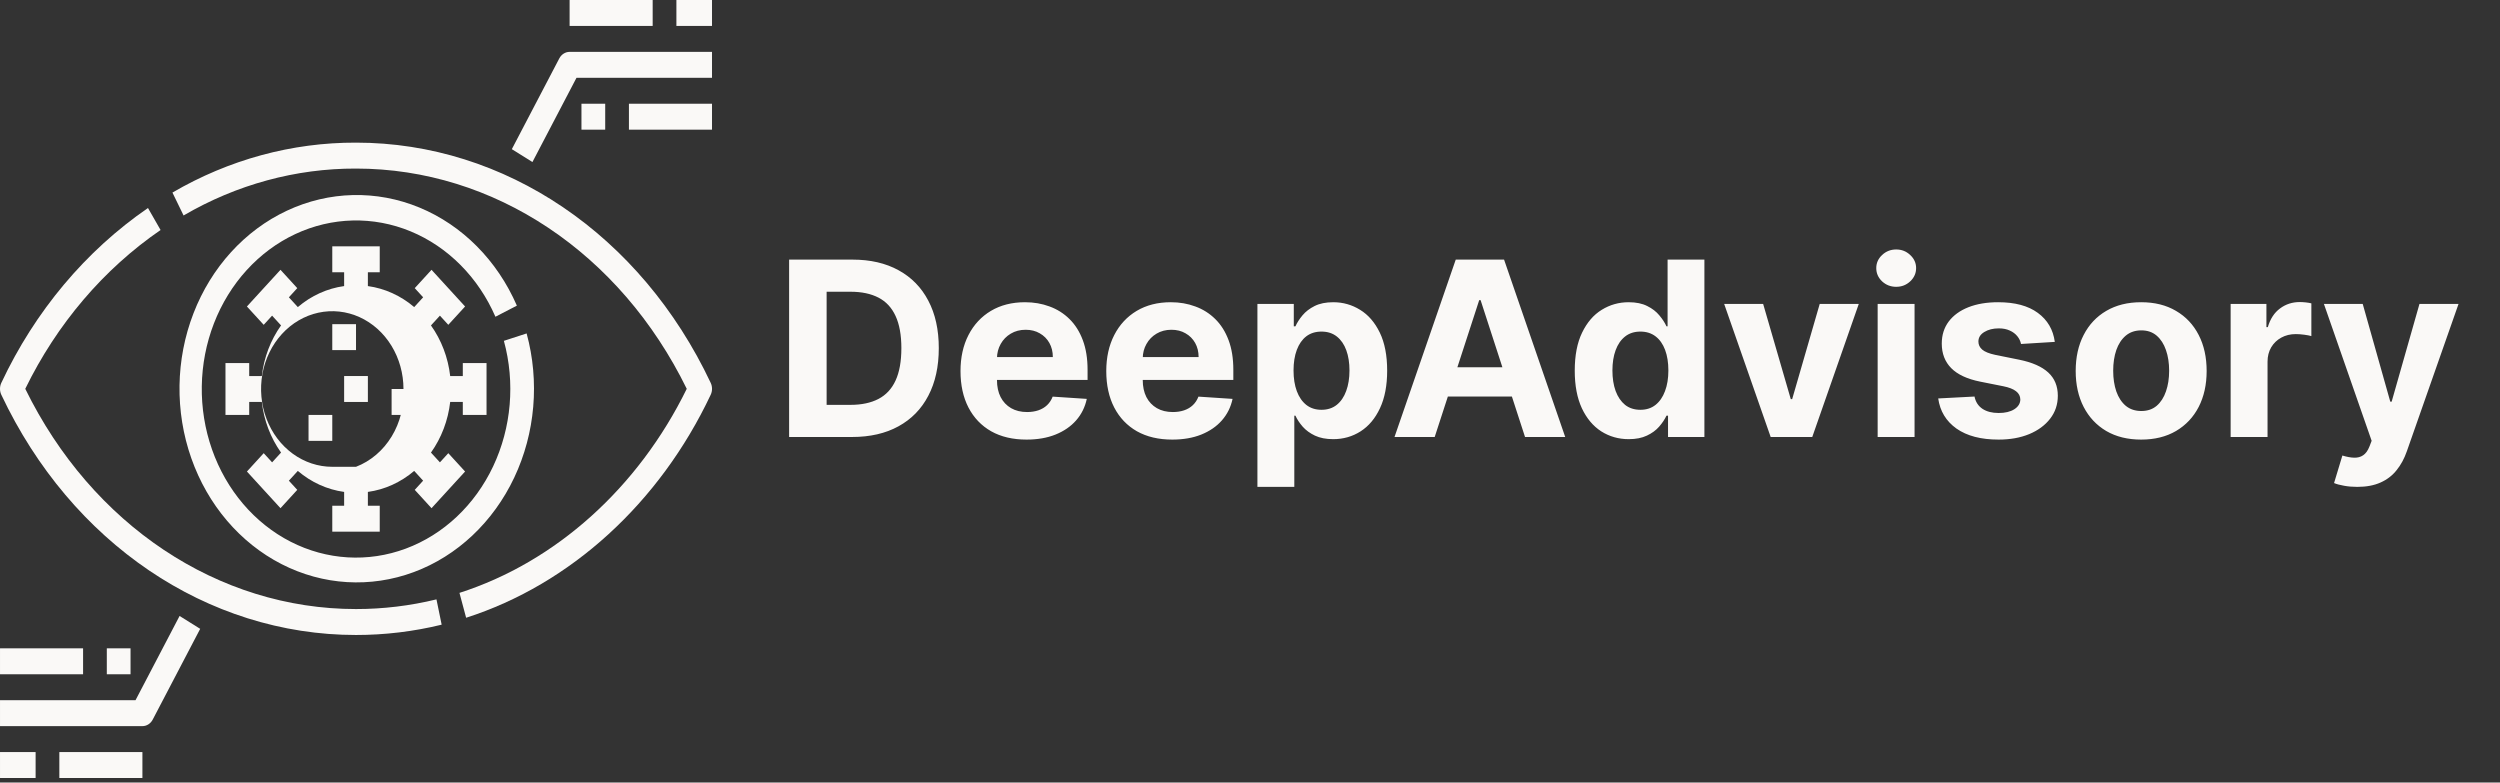 <svg width="246" height="77" viewBox="0 0 246 77" fill="none" xmlns="http://www.w3.org/2000/svg">
<rect x="0" y="0" width="246" height="77" fill="#333333" stroke="none"/>
<path d="M69.933 37.674C63.052 23.093 49.678 14.035 35.031 14.035C28.731 14.017 22.525 15.706 16.968 18.949L18.063 21.203C23.283 18.156 29.113 16.57 35.031 16.587C48.603 16.587 61.019 24.873 67.576 38.259C62.798 48.003 54.678 55.303 45.211 58.339L45.867 60.787C56.134 57.496 64.906 49.498 69.933 38.844C70.019 38.663 70.063 38.463 70.063 38.259C70.063 38.056 70.019 37.855 69.933 37.674Z" fill="#FAF9F7"/>
<path d="M35.031 59.931C21.459 59.931 9.043 51.645 2.486 38.259C5.603 31.872 10.192 26.485 15.8 22.632L14.561 20.468C8.425 24.685 3.44 30.628 0.13 37.674C0.045 37.855 0 38.056 0 38.259C0 38.462 0.045 38.663 0.13 38.844C7.011 53.425 20.385 62.483 35.031 62.483C37.866 62.484 40.693 62.143 43.459 61.468L42.948 58.978C40.349 59.612 37.694 59.932 35.031 59.931Z" fill="#FAF9F7"/>
<path d="M56.727 7.655H70.061V5.104H56.049C55.843 5.104 55.641 5.163 55.463 5.276C55.285 5.389 55.137 5.551 55.035 5.747L50.364 14.678L52.392 15.944L56.727 7.655Z" fill="#FAF9F7"/>
<path d="M70.061 10.207H61.887V12.759H70.061V10.207Z" fill="#FAF9F7"/>
<path d="M59.552 10.207H57.216V12.759H59.552V10.207Z" fill="#FAF9F7"/>
<path d="M70.061 0H66.558V2.552H70.061V0Z" fill="#FAF9F7"/>
<path d="M64.222 0H56.049V2.552H64.222V0Z" fill="#FAF9F7"/>
<path d="M13.335 68.9H0.001V71.451H14.013C14.219 71.451 14.421 71.392 14.599 71.279C14.777 71.166 14.925 71.004 15.027 70.808L19.698 61.877L17.67 60.611L13.335 68.9Z" fill="#FAF9F7"/>
<path d="M8.175 63.796H0.001V66.348H8.175V63.796Z" fill="#FAF9F7"/>
<path d="M12.845 63.796H10.51V66.348H12.845V63.796Z" fill="#FAF9F7"/>
<path d="M3.504 74.003H0.001V76.555H3.504V74.003Z" fill="#FAF9F7"/>
<path d="M14.013 74.003H5.84V76.555H14.013V74.003Z" fill="#FAF9F7"/>
<path d="M50.86 30.075C48.925 25.623 45.488 22.163 41.27 20.421C37.051 18.679 32.379 18.79 28.234 20.731C24.089 22.672 20.793 26.292 19.038 30.832C17.282 35.371 17.204 40.477 18.82 45.078C20.435 49.678 23.619 53.416 27.703 55.508C31.786 57.599 36.452 57.88 40.721 56.293C44.991 54.706 48.532 51.374 50.601 46.995C52.671 42.617 53.108 37.533 51.82 32.81L49.582 33.538C50.705 37.648 50.326 42.074 48.526 45.887C46.727 49.699 43.645 52.601 39.929 53.984C36.213 55.367 32.151 55.123 28.596 53.304C25.041 51.484 22.269 48.231 20.862 44.226C19.455 40.221 19.523 35.777 21.05 31.825C22.578 27.874 25.448 24.722 29.056 23.033C32.665 21.344 36.732 21.247 40.404 22.765C44.076 24.282 47.067 27.294 48.75 31.169L50.86 30.075Z" fill="#FAF9F7"/>
<path d="M35.031 31.898H32.696V34.45H35.031V31.898Z" fill="#FAF9F7"/>
<path d="M36.199 37.002H33.863V39.553H36.199V37.002Z" fill="#FAF9F7"/>
<path d="M32.696 40.829H30.36V43.381H32.696V40.829Z" fill="#FAF9F7"/>
<path d="M40.869 38.278H38.534V40.829H40.869V38.278Z" fill="#FAF9F7"/>
<path d="M47.875 40.829V35.726H45.54V37.002H44.299C44.091 35.186 43.437 33.465 42.407 32.022L43.287 31.06L44.113 31.962L45.764 30.158L42.462 26.549L40.811 28.353L41.637 29.255L40.757 30.217C39.435 29.092 37.861 28.378 36.199 28.15V26.794H37.366V24.242H32.696V26.794H33.863V28.15C32.201 28.378 30.627 29.092 29.306 30.218L28.426 29.256L29.251 28.353L27.6 26.549L24.297 30.158L25.949 31.962L26.774 31.059L27.655 32.021C26.625 33.465 25.971 35.185 25.763 37.002H24.522V35.726H22.187V40.829H24.522V39.553H25.763C25.971 41.369 26.625 43.09 27.655 44.533L26.775 45.495L25.949 44.593L24.298 46.398L27.6 50.006L29.251 48.202L28.425 47.3L29.305 46.338C30.627 47.463 32.201 48.177 33.863 48.405V49.761H32.696V52.313H37.366V49.761H36.199V48.405C37.861 48.177 39.435 47.463 40.756 46.337L41.636 47.299L40.811 48.202L42.462 50.006L45.764 46.397L44.113 44.593L43.288 45.495L42.407 44.534C43.437 43.09 44.091 41.37 44.299 39.553H45.54V40.829H47.875ZM32.696 45.933C31.31 45.933 29.956 45.484 28.803 44.643C27.651 43.802 26.753 42.606 26.223 41.207C25.693 39.808 25.554 38.269 25.824 36.784C26.095 35.299 26.762 33.935 27.742 32.864C28.721 31.794 29.97 31.064 31.329 30.769C32.688 30.474 34.097 30.625 35.377 31.205C36.657 31.784 37.751 32.765 38.521 34.024C39.291 35.283 39.702 36.763 39.702 38.278C39.786 39.934 39.377 41.576 38.535 42.956C37.692 44.337 36.463 45.381 35.031 45.933H32.696Z" fill="#FAF9F7"/>
<path d="M83.837 43H77.649V25.546H83.888C85.644 25.546 87.155 25.895 88.422 26.594C89.689 27.287 90.664 28.284 91.345 29.585C92.033 30.886 92.377 32.443 92.377 34.256C92.377 36.074 92.033 37.636 91.345 38.943C90.664 40.25 89.683 41.253 88.405 41.952C87.132 42.651 85.61 43 83.837 43ZM81.34 39.838H83.683C84.774 39.838 85.692 39.645 86.436 39.258C87.186 38.867 87.749 38.261 88.124 37.443C88.504 36.619 88.695 35.557 88.695 34.256C88.695 32.966 88.504 31.912 88.124 31.094C87.749 30.276 87.189 29.673 86.445 29.287C85.701 28.901 84.783 28.707 83.692 28.707H81.34V39.838ZM101.008 43.256C99.661 43.256 98.502 42.983 97.531 42.438C96.565 41.886 95.82 41.108 95.298 40.102C94.775 39.091 94.514 37.895 94.514 36.514C94.514 35.168 94.775 33.986 95.298 32.969C95.82 31.952 96.556 31.159 97.505 30.591C98.46 30.023 99.579 29.739 100.863 29.739C101.727 29.739 102.531 29.878 103.275 30.156C104.025 30.429 104.678 30.841 105.235 31.392C105.798 31.943 106.235 32.636 106.548 33.472C106.86 34.301 107.017 35.273 107.017 36.386V37.383H95.963V35.133H103.599C103.599 34.611 103.485 34.148 103.258 33.744C103.031 33.341 102.715 33.026 102.312 32.798C101.914 32.565 101.451 32.449 100.923 32.449C100.372 32.449 99.883 32.577 99.457 32.832C99.036 33.082 98.707 33.42 98.468 33.847C98.23 34.267 98.108 34.736 98.102 35.253V37.392C98.102 38.04 98.221 38.599 98.46 39.071C98.704 39.543 99.048 39.906 99.491 40.162C99.934 40.418 100.46 40.545 101.068 40.545C101.471 40.545 101.84 40.489 102.176 40.375C102.511 40.261 102.798 40.091 103.036 39.864C103.275 39.636 103.457 39.358 103.582 39.028L106.94 39.25C106.769 40.057 106.42 40.761 105.892 41.364C105.369 41.96 104.693 42.426 103.863 42.761C103.039 43.091 102.088 43.256 101.008 43.256ZM115.352 43.256C114.005 43.256 112.846 42.983 111.875 42.438C110.909 41.886 110.164 41.108 109.642 40.102C109.119 39.091 108.857 37.895 108.857 36.514C108.857 35.168 109.119 33.986 109.642 32.969C110.164 31.952 110.9 31.159 111.849 30.591C112.803 30.023 113.923 29.739 115.207 29.739C116.071 29.739 116.875 29.878 117.619 30.156C118.369 30.429 119.022 30.841 119.579 31.392C120.142 31.943 120.579 32.636 120.892 33.472C121.204 34.301 121.36 35.273 121.36 36.386V37.383H110.306V35.133H117.943C117.943 34.611 117.829 34.148 117.602 33.744C117.375 33.341 117.059 33.026 116.656 32.798C116.258 32.565 115.795 32.449 115.267 32.449C114.715 32.449 114.227 32.577 113.801 32.832C113.38 33.082 113.051 33.42 112.812 33.847C112.573 34.267 112.451 34.736 112.446 35.253V37.392C112.446 38.04 112.565 38.599 112.803 39.071C113.048 39.543 113.392 39.906 113.835 40.162C114.278 40.418 114.803 40.545 115.411 40.545C115.815 40.545 116.184 40.489 116.519 40.375C116.855 40.261 117.142 40.091 117.38 39.864C117.619 39.636 117.801 39.358 117.926 39.028L121.284 39.25C121.113 40.057 120.764 40.761 120.235 41.364C119.713 41.96 119.036 42.426 118.207 42.761C117.383 43.091 116.431 43.256 115.352 43.256ZM123.73 47.909V29.909H127.309V32.108H127.471C127.63 31.756 127.86 31.398 128.161 31.034C128.468 30.665 128.866 30.358 129.355 30.114C129.849 29.864 130.463 29.739 131.196 29.739C132.15 29.739 133.031 29.989 133.838 30.489C134.644 30.983 135.289 31.73 135.772 32.73C136.255 33.724 136.497 34.972 136.497 36.472C136.497 37.932 136.261 39.165 135.789 40.17C135.323 41.17 134.687 41.929 133.88 42.446C133.079 42.957 132.181 43.213 131.187 43.213C130.482 43.213 129.883 43.097 129.389 42.864C128.9 42.631 128.5 42.338 128.187 41.986C127.875 41.628 127.636 41.267 127.471 40.903H127.36V47.909H123.73ZM127.284 36.455C127.284 37.233 127.392 37.912 127.607 38.492C127.823 39.071 128.136 39.523 128.545 39.847C128.954 40.165 129.451 40.324 130.036 40.324C130.627 40.324 131.127 40.162 131.536 39.838C131.946 39.508 132.255 39.054 132.465 38.474C132.681 37.889 132.789 37.216 132.789 36.455C132.789 35.699 132.684 35.034 132.474 34.46C132.264 33.886 131.954 33.438 131.545 33.114C131.136 32.79 130.633 32.628 130.036 32.628C129.446 32.628 128.946 32.784 128.536 33.097C128.133 33.409 127.823 33.852 127.607 34.426C127.392 35 127.284 35.676 127.284 36.455ZM141.174 43H137.219L143.245 25.546H148L154.017 43H150.063L145.691 29.534H145.554L141.174 43ZM140.926 36.139H150.267V39.02H140.926V36.139ZM160.264 43.213C159.27 43.213 158.37 42.957 157.563 42.446C156.762 41.929 156.125 41.17 155.654 40.17C155.188 39.165 154.955 37.932 154.955 36.472C154.955 34.972 155.196 33.724 155.679 32.73C156.162 31.73 156.804 30.983 157.605 30.489C158.412 29.989 159.296 29.739 160.256 29.739C160.989 29.739 161.6 29.864 162.088 30.114C162.583 30.358 162.98 30.665 163.281 31.034C163.588 31.398 163.821 31.756 163.98 32.108H164.091V25.546H167.713V43H164.134V40.903H163.98C163.81 41.267 163.568 41.628 163.256 41.986C162.949 42.338 162.549 42.631 162.054 42.864C161.566 43.097 160.969 43.213 160.264 43.213ZM161.415 40.324C162 40.324 162.495 40.165 162.898 39.847C163.307 39.523 163.62 39.071 163.835 38.492C164.057 37.912 164.168 37.233 164.168 36.455C164.168 35.676 164.06 35 163.844 34.426C163.628 33.852 163.316 33.409 162.906 33.097C162.497 32.784 162 32.628 161.415 32.628C160.818 32.628 160.316 32.79 159.906 33.114C159.497 33.438 159.188 33.886 158.977 34.46C158.767 35.034 158.662 35.699 158.662 36.455C158.662 37.216 158.767 37.889 158.977 38.474C159.193 39.054 159.503 39.508 159.906 39.838C160.316 40.162 160.818 40.324 161.415 40.324ZM182.903 29.909L178.326 43H174.235L169.659 29.909H173.494L176.213 39.276H176.349L179.059 29.909H182.903ZM184.761 43V29.909H188.392V43H184.761ZM186.585 28.222C186.045 28.222 185.582 28.043 185.196 27.685C184.815 27.321 184.625 26.886 184.625 26.381C184.625 25.881 184.815 25.452 185.196 25.094C185.582 24.73 186.045 24.548 186.585 24.548C187.125 24.548 187.585 24.73 187.965 25.094C188.352 25.452 188.545 25.881 188.545 26.381C188.545 26.886 188.352 27.321 187.965 27.685C187.585 28.043 187.125 28.222 186.585 28.222ZM202.192 33.642L198.868 33.847C198.811 33.562 198.689 33.307 198.502 33.08C198.314 32.847 198.067 32.662 197.76 32.526C197.459 32.383 197.098 32.312 196.678 32.312C196.115 32.312 195.641 32.432 195.254 32.67C194.868 32.903 194.675 33.216 194.675 33.608C194.675 33.92 194.8 34.185 195.05 34.401C195.3 34.617 195.729 34.79 196.337 34.92L198.706 35.398C199.979 35.659 200.928 36.08 201.553 36.659C202.178 37.239 202.49 38 202.49 38.943C202.49 39.801 202.237 40.554 201.732 41.202C201.232 41.849 200.544 42.355 199.669 42.719C198.8 43.077 197.797 43.256 196.661 43.256C194.928 43.256 193.547 42.895 192.519 42.173C191.496 41.446 190.897 40.457 190.72 39.207L194.291 39.02C194.399 39.548 194.661 39.952 195.076 40.23C195.49 40.503 196.022 40.639 196.669 40.639C197.306 40.639 197.817 40.517 198.203 40.273C198.595 40.023 198.794 39.702 198.8 39.31C198.794 38.98 198.655 38.71 198.382 38.5C198.11 38.284 197.689 38.119 197.121 38.006L194.854 37.554C193.576 37.298 192.624 36.855 191.999 36.224C191.379 35.594 191.07 34.79 191.07 33.812C191.07 32.972 191.297 32.247 191.752 31.639C192.212 31.031 192.857 30.562 193.686 30.233C194.522 29.903 195.499 29.739 196.618 29.739C198.272 29.739 199.573 30.088 200.522 30.787C201.476 31.486 202.033 32.438 202.192 33.642ZM210.691 43.256C209.367 43.256 208.223 42.974 207.257 42.412C206.296 41.844 205.555 41.054 205.032 40.043C204.509 39.026 204.248 37.847 204.248 36.506C204.248 35.153 204.509 33.972 205.032 32.96C205.555 31.943 206.296 31.153 207.257 30.591C208.223 30.023 209.367 29.739 210.691 29.739C212.015 29.739 213.157 30.023 214.117 30.591C215.083 31.153 215.828 31.943 216.35 32.96C216.873 33.972 217.134 35.153 217.134 36.506C217.134 37.847 216.873 39.026 216.35 40.043C215.828 41.054 215.083 41.844 214.117 42.412C213.157 42.974 212.015 43.256 210.691 43.256ZM210.708 40.443C211.311 40.443 211.813 40.273 212.217 39.932C212.62 39.585 212.924 39.114 213.129 38.517C213.339 37.92 213.444 37.242 213.444 36.48C213.444 35.719 213.339 35.04 213.129 34.443C212.924 33.847 212.62 33.375 212.217 33.028C211.813 32.682 211.311 32.508 210.708 32.508C210.1 32.508 209.589 32.682 209.174 33.028C208.765 33.375 208.455 33.847 208.245 34.443C208.041 35.04 207.938 35.719 207.938 36.48C207.938 37.242 208.041 37.92 208.245 38.517C208.455 39.114 208.765 39.585 209.174 39.932C209.589 40.273 210.1 40.443 210.708 40.443ZM219.495 43V29.909H223.015V32.193H223.152C223.39 31.381 223.791 30.767 224.353 30.352C224.916 29.932 225.563 29.722 226.296 29.722C226.478 29.722 226.674 29.733 226.884 29.756C227.095 29.778 227.279 29.81 227.438 29.849V33.071C227.268 33.02 227.032 32.974 226.731 32.935C226.43 32.895 226.154 32.875 225.904 32.875C225.37 32.875 224.893 32.992 224.473 33.224C224.058 33.452 223.728 33.77 223.484 34.179C223.245 34.588 223.126 35.06 223.126 35.594V43H219.495ZM231.955 47.909C231.495 47.909 231.063 47.872 230.66 47.798C230.262 47.73 229.933 47.642 229.671 47.534L230.49 44.824C230.916 44.955 231.299 45.026 231.64 45.037C231.987 45.048 232.285 44.969 232.535 44.798C232.791 44.628 232.998 44.338 233.157 43.929L233.37 43.375L228.674 29.909H232.492L235.203 39.523H235.339L238.075 29.909H241.919L236.83 44.415C236.586 45.119 236.254 45.733 235.833 46.256C235.419 46.784 234.893 47.19 234.257 47.474C233.62 47.764 232.853 47.909 231.955 47.909Z" fill="#FAF9F7"/>
</svg>
